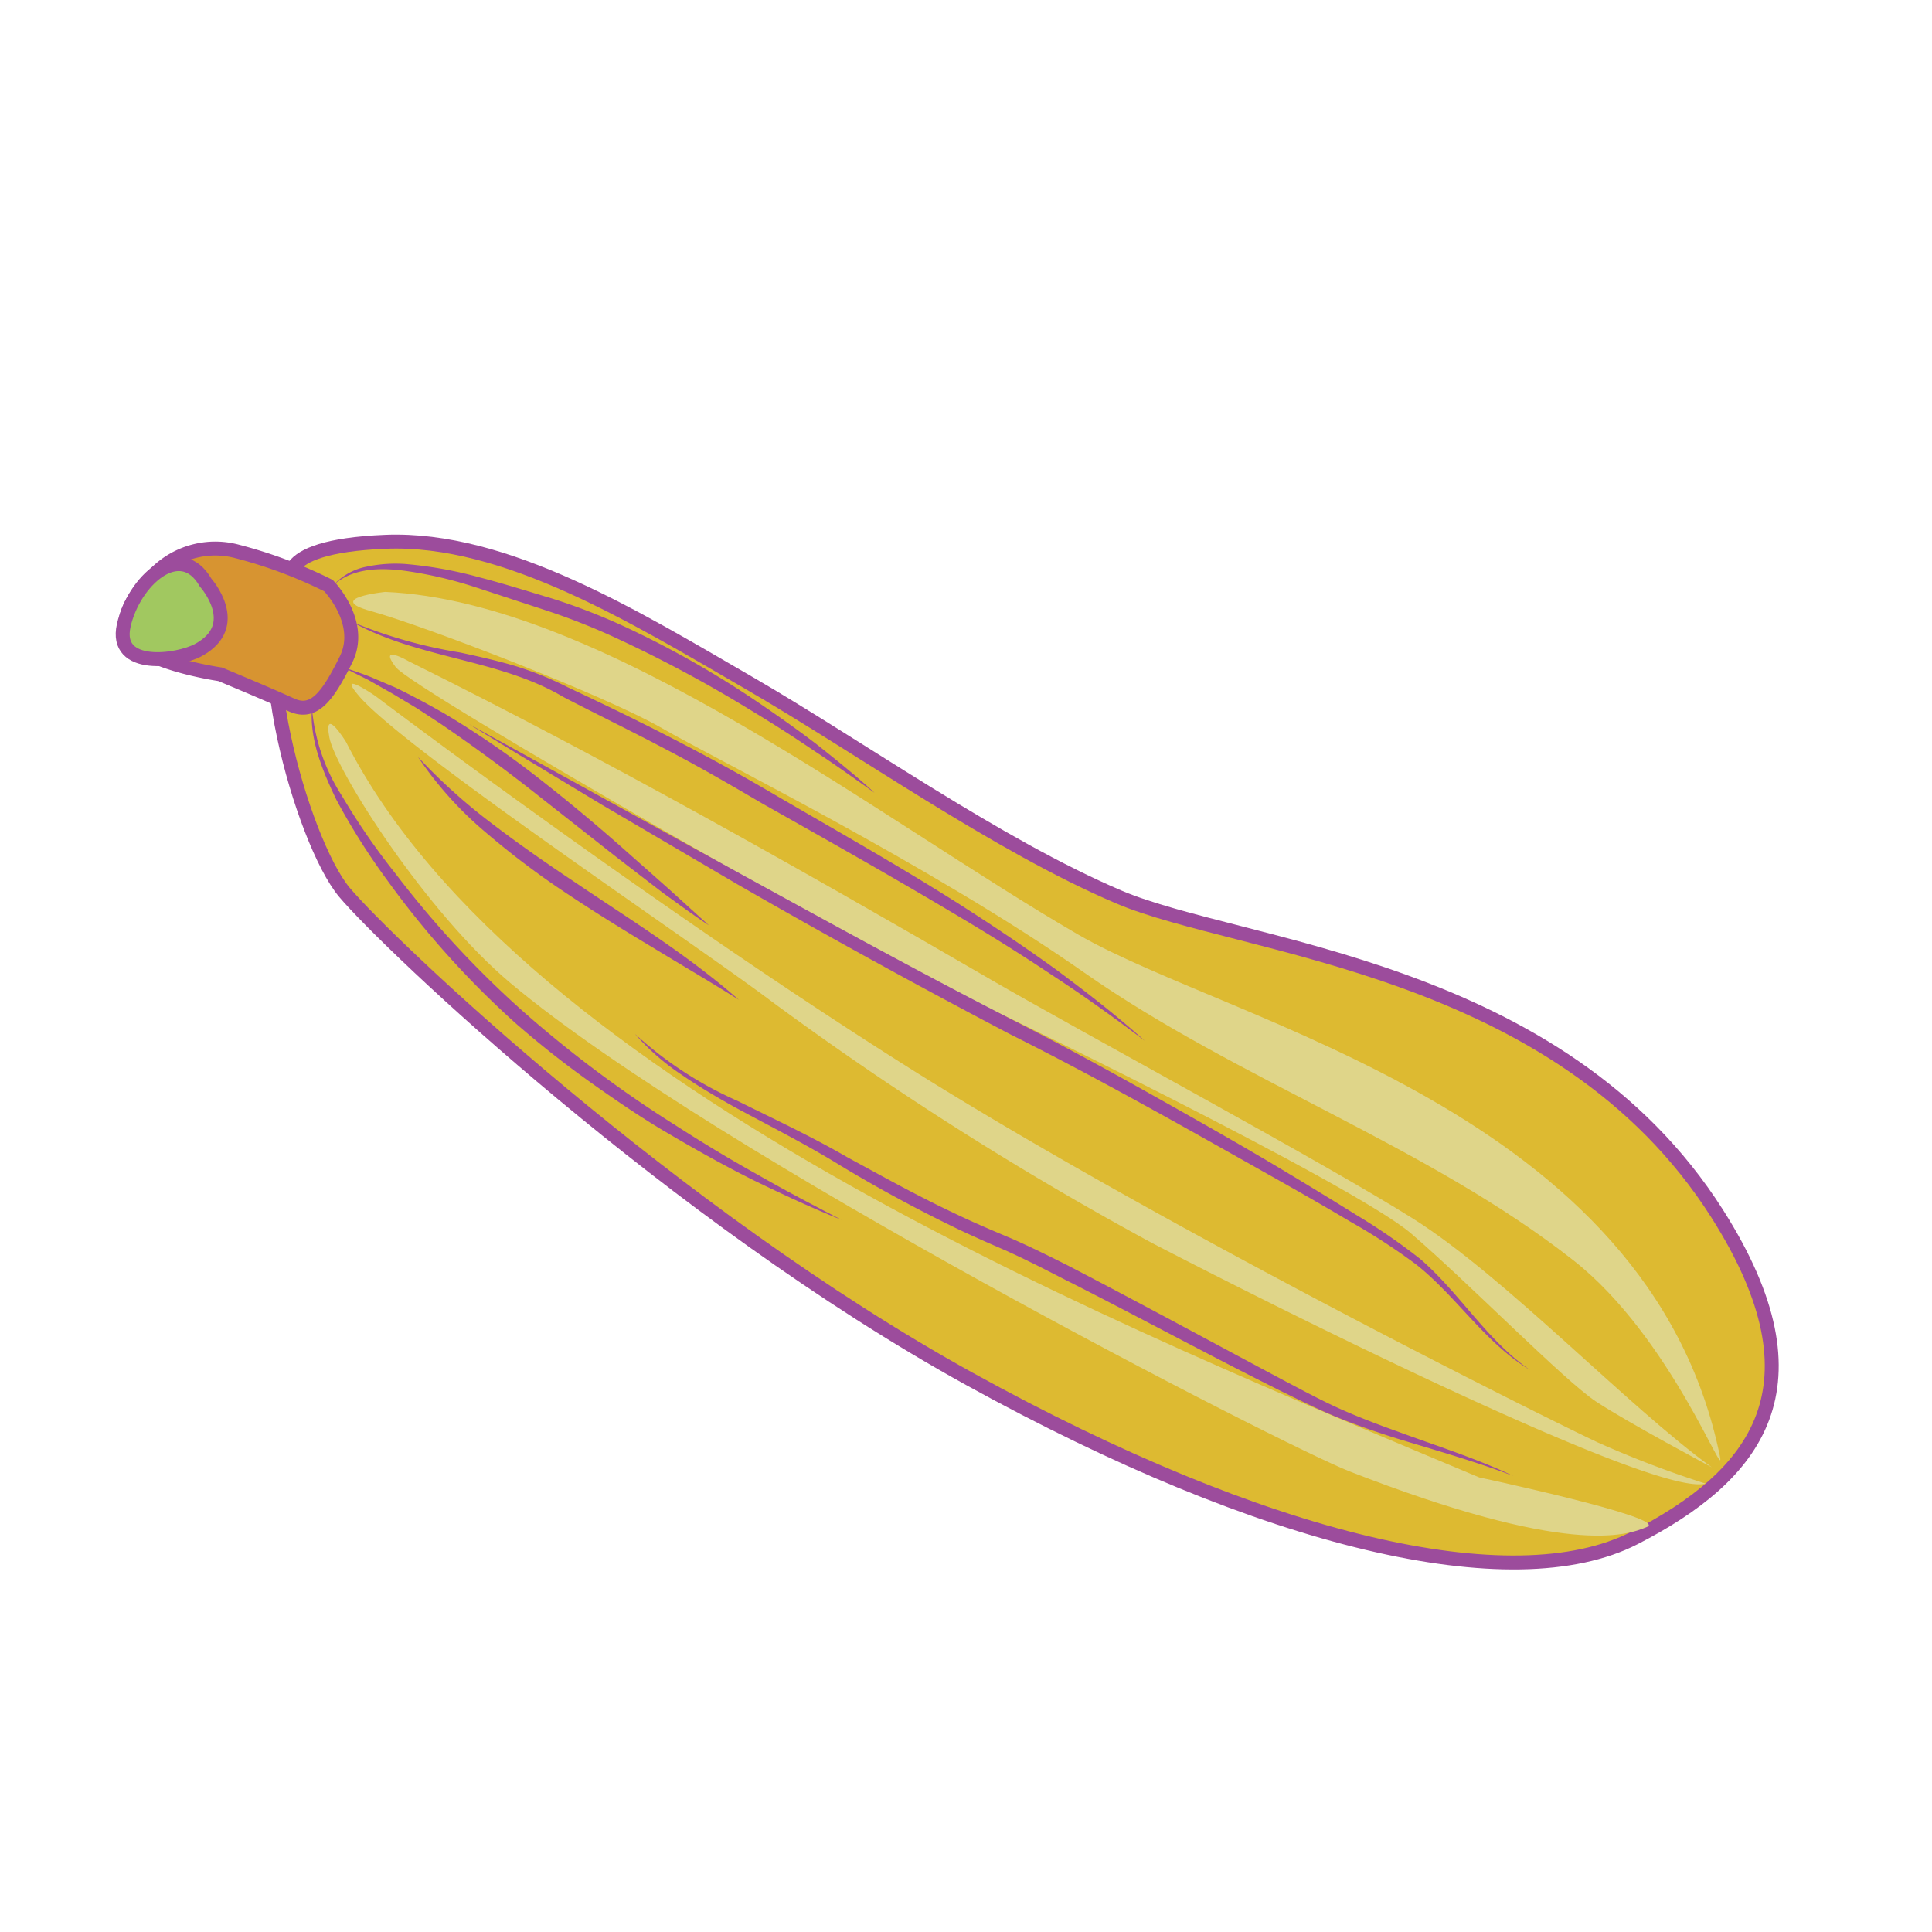 <svg id="word" xmlns="http://www.w3.org/2000/svg" viewBox="0 0 160 160"><defs><style>.cls-1{fill:#ddba31;}.cls-1,.cls-2,.cls-3{stroke:#9c4c9c;stroke-width:1.154px;}.cls-2{fill:#d79431;}.cls-3{fill:#a1c860;}.cls-4{fill:#dfd589;}.cls-5{fill:#9c4c9c;}</style></defs><path class="cls-1" d="M24.279,48.568s-2.289-3.3,7.661-3.7S52.713,51.169,61.959,56.52,82.535,69.968,92.645,74.281s36.5,5.634,49.577,26.248c9.093,14.335,3.208,21.679-6.872,26.842s-30.564.343-55.045-13.164S32.1,78.166,28.526,73.9,20.133,52.107,24.279,48.568Z"/><path class="cls-2" d="M13.33,47.07a6.98,6.98,0,0,1,6.326-1.4A38.378,38.378,0,0,1,27.208,48.5s2.97,3.038,1.448,6.119-2.669,4.612-4.535,3.752-5.89-2.53-5.89-2.53-7.039-1-7.756-3.389S13.33,47.07,13.33,47.07Z"/><path class="cls-3" d="M17.03,48.249s3.177,3.543-.608,5.587c-1.706.922-7,1.664-6.176-2.035S14.932,44.616,17.03,48.249Z"/><path class="cls-4" d="M141.243,122.863a85.867,85.867,0,0,1-8.924-3.407c-3.929-1.833-36.28-17.918-57.243-31.151S31.107,57.652,31.107,57.652s-3.38-2.323-1.336.033c3.959,4.56,27.992,20.6,34.2,25.3a268.385,268.385,0,0,0,31.5,19.99C106.579,108.738,137.159,124.019,141.243,122.863Z"/><path class="cls-4" d="M142.433,120.582c-5.871-28.62-40.41-35.814-53.136-43.18C72.968,67.951,50,49.793,31.9,49.019c0,0-5.071.516-1.179,1.591,4.6,1.272,19.544,7.058,24.069,9.677S77.094,71.66,89.8,80.553s28.464,14.354,40.521,23.838C138.385,110.732,142.961,123.158,142.433,120.582Z"/><path class="cls-4" d="M122.5,122.352C93.879,110.31,43.219,90.075,28.651,61.436c0,0-1.895-3.078-1.373-.355s7.983,14.455,15.013,20.346c16.981,14.227,64.134,38.35,69.467,40.425,18,7.012,22.909,5.342,24.655,4.593S122.5,122.352,122.5,122.352Z"/><path class="cls-4" d="M141.762,121.514c-6.981-5.045-17.049-15.731-24.7-20.567-7.187-4.54-27.738-15.6-35.066-19.855C66.185,71.921,50.149,62.849,33.831,54.755c0,0-2.558-1.481-1.068.482S74.77,80.212,78.108,81.7s34.01,16.386,38.753,20.451,12.654,12.162,15.314,13.92S141.762,121.514,141.762,121.514Z"/><path class="cls-5" d="M34.62,62.691A47.45,47.45,0,0,0,40.8,68.247c2.2,1.68,4.476,3.261,6.789,4.8,4.593,3.11,9.384,6.048,13.6,9.753-2.366-1.491-4.77-2.889-7.149-4.34-2.389-1.434-4.761-2.9-7.091-4.455a68.1,68.1,0,0,1-6.716-5.063A30.1,30.1,0,0,1,34.62,62.691Z"/><path class="cls-5" d="M29.152,51.5A39.624,39.624,0,0,0,38.1,54.036c1.525.327,3.052.67,4.564,1.117a27.3,27.3,0,0,1,4.379,1.776c5.635,2.64,11.248,5.447,16.63,8.6S74.5,71.719,79.76,75.079c2.627,1.686,5.223,3.425,7.752,5.256,2.507,1.862,4.974,3.779,7.3,5.863-2.487-1.882-5.012-3.7-7.618-5.4-2.585-1.73-5.222-3.377-7.9-4.965-5.339-3.19-10.763-6.242-16.193-9.306-2.694-1.586-5.367-3.127-8.13-4.562-2.747-1.452-5.549-2.808-8.315-4.243C41.323,54.56,34.666,54.576,29.152,51.5Z"/><path class="cls-5" d="M38.827,59.959,61.448,72.435c7.544,4.145,15.087,8.288,22.749,12.2,3.826,1.949,7.637,4.028,11.384,6.135s7.51,4.227,11.2,6.457q2.77,1.663,5.517,3.374a51.094,51.094,0,0,1,5.351,3.687c3.3,2.87,5.491,6.715,9.074,9.179-3.739-2.252-6.107-6.111-9.437-8.745a51.815,51.815,0,0,0-5.369-3.5q-2.774-1.642-5.584-3.229c-7.5-4.22-14.973-8.489-22.665-12.335Q72.218,79.652,61.014,73.205L49.871,66.664C46.186,64.434,42.489,62.228,38.827,59.959Z"/><path class="cls-5" d="M52.592,85.629a31.33,31.33,0,0,0,8.482,5.541c3.03,1.509,6.156,2.958,9.1,4.669,2.985,1.627,5.954,3.274,9.02,4.713,1.532.735,3.072,1.384,4.656,2.052,1.583.7,3.109,1.455,4.634,2.224,6.052,3.147,12.031,6.406,18.036,9.6,1.5.791,3,1.6,4.537,2.284s3.13,1.286,4.73,1.857c3.186,1.177,6.457,2.2,9.54,3.662-3.183-1.219-6.458-2.126-9.721-3.126-1.627-.514-3.245-1.073-4.835-1.722s-3.121-1.418-4.655-2.165c-6.106-3.037-12.083-6.306-18.156-9.361-1.507-.78-3.025-1.551-4.55-2.242-1.547-.671-3.139-1.361-4.669-2.115q-4.615-2.253-9.006-4.892c-2.893-1.8-5.912-3.307-8.923-4.938-1.49-.832-2.967-1.7-4.375-2.673A19.162,19.162,0,0,1,52.592,85.629Z"/><path class="cls-5" d="M25.833,58.6a15.853,15.853,0,0,0,2.5,7.334,55.61,55.61,0,0,0,4.446,6.449A80.687,80.687,0,0,0,43.428,83.855,97.635,97.635,0,0,0,56,93.229c2.2,1.416,4.448,2.779,6.745,4.051,2.275,1.312,4.607,2.526,6.944,3.74-2.447-.976-4.835-2.093-7.21-3.241-2.361-1.175-4.667-2.46-6.946-3.8-2.29-1.319-4.473-2.816-6.63-4.346s-4.236-3.176-6.233-4.919A74.9,74.9,0,0,1,32.079,72.911,54.939,54.939,0,0,1,27.842,66.2C26.711,63.83,25.63,61.262,25.833,58.6Z"/><path class="cls-5" d="M28.421,55.254c.735.249,1.474.5,2.2.78l2.153.919c1.4.68,2.78,1.421,4.132,2.2a74.5,74.5,0,0,1,7.709,5.3q3.683,2.876,7.163,5.97l3.484,3.086,3.452,3.128c-1.3-.853-2.549-1.781-3.811-2.69l-3.692-2.84-7.3-5.742q-3.651-2.854-7.473-5.46L34.5,58.641l-1.985-1.19L30.5,56.31C29.805,55.963,29.111,55.618,28.421,55.254Z"/><path class="cls-5" d="M27.645,48.426a4.993,4.993,0,0,1,2.727-1.5,11.646,11.646,0,0,1,3.16-.222,33.866,33.866,0,0,1,6.2,1.115c2.036.525,4,1.158,6.006,1.752a51,51,0,0,1,5.877,2.271A78.605,78.605,0,0,1,62.537,58c1.73,1.171,3.438,2.371,5.094,3.641,1.636,1.3,3.263,2.6,4.794,4.015-1.7-1.211-3.384-2.421-5.124-3.556-1.714-1.17-3.467-2.28-5.24-3.351a107.253,107.253,0,0,0-10.927-5.858A53.021,53.021,0,0,0,45.4,50.609L39.487,48.67a33.969,33.969,0,0,0-6-1.405C31.492,47.01,29.261,47.026,27.645,48.426Z"/></svg>